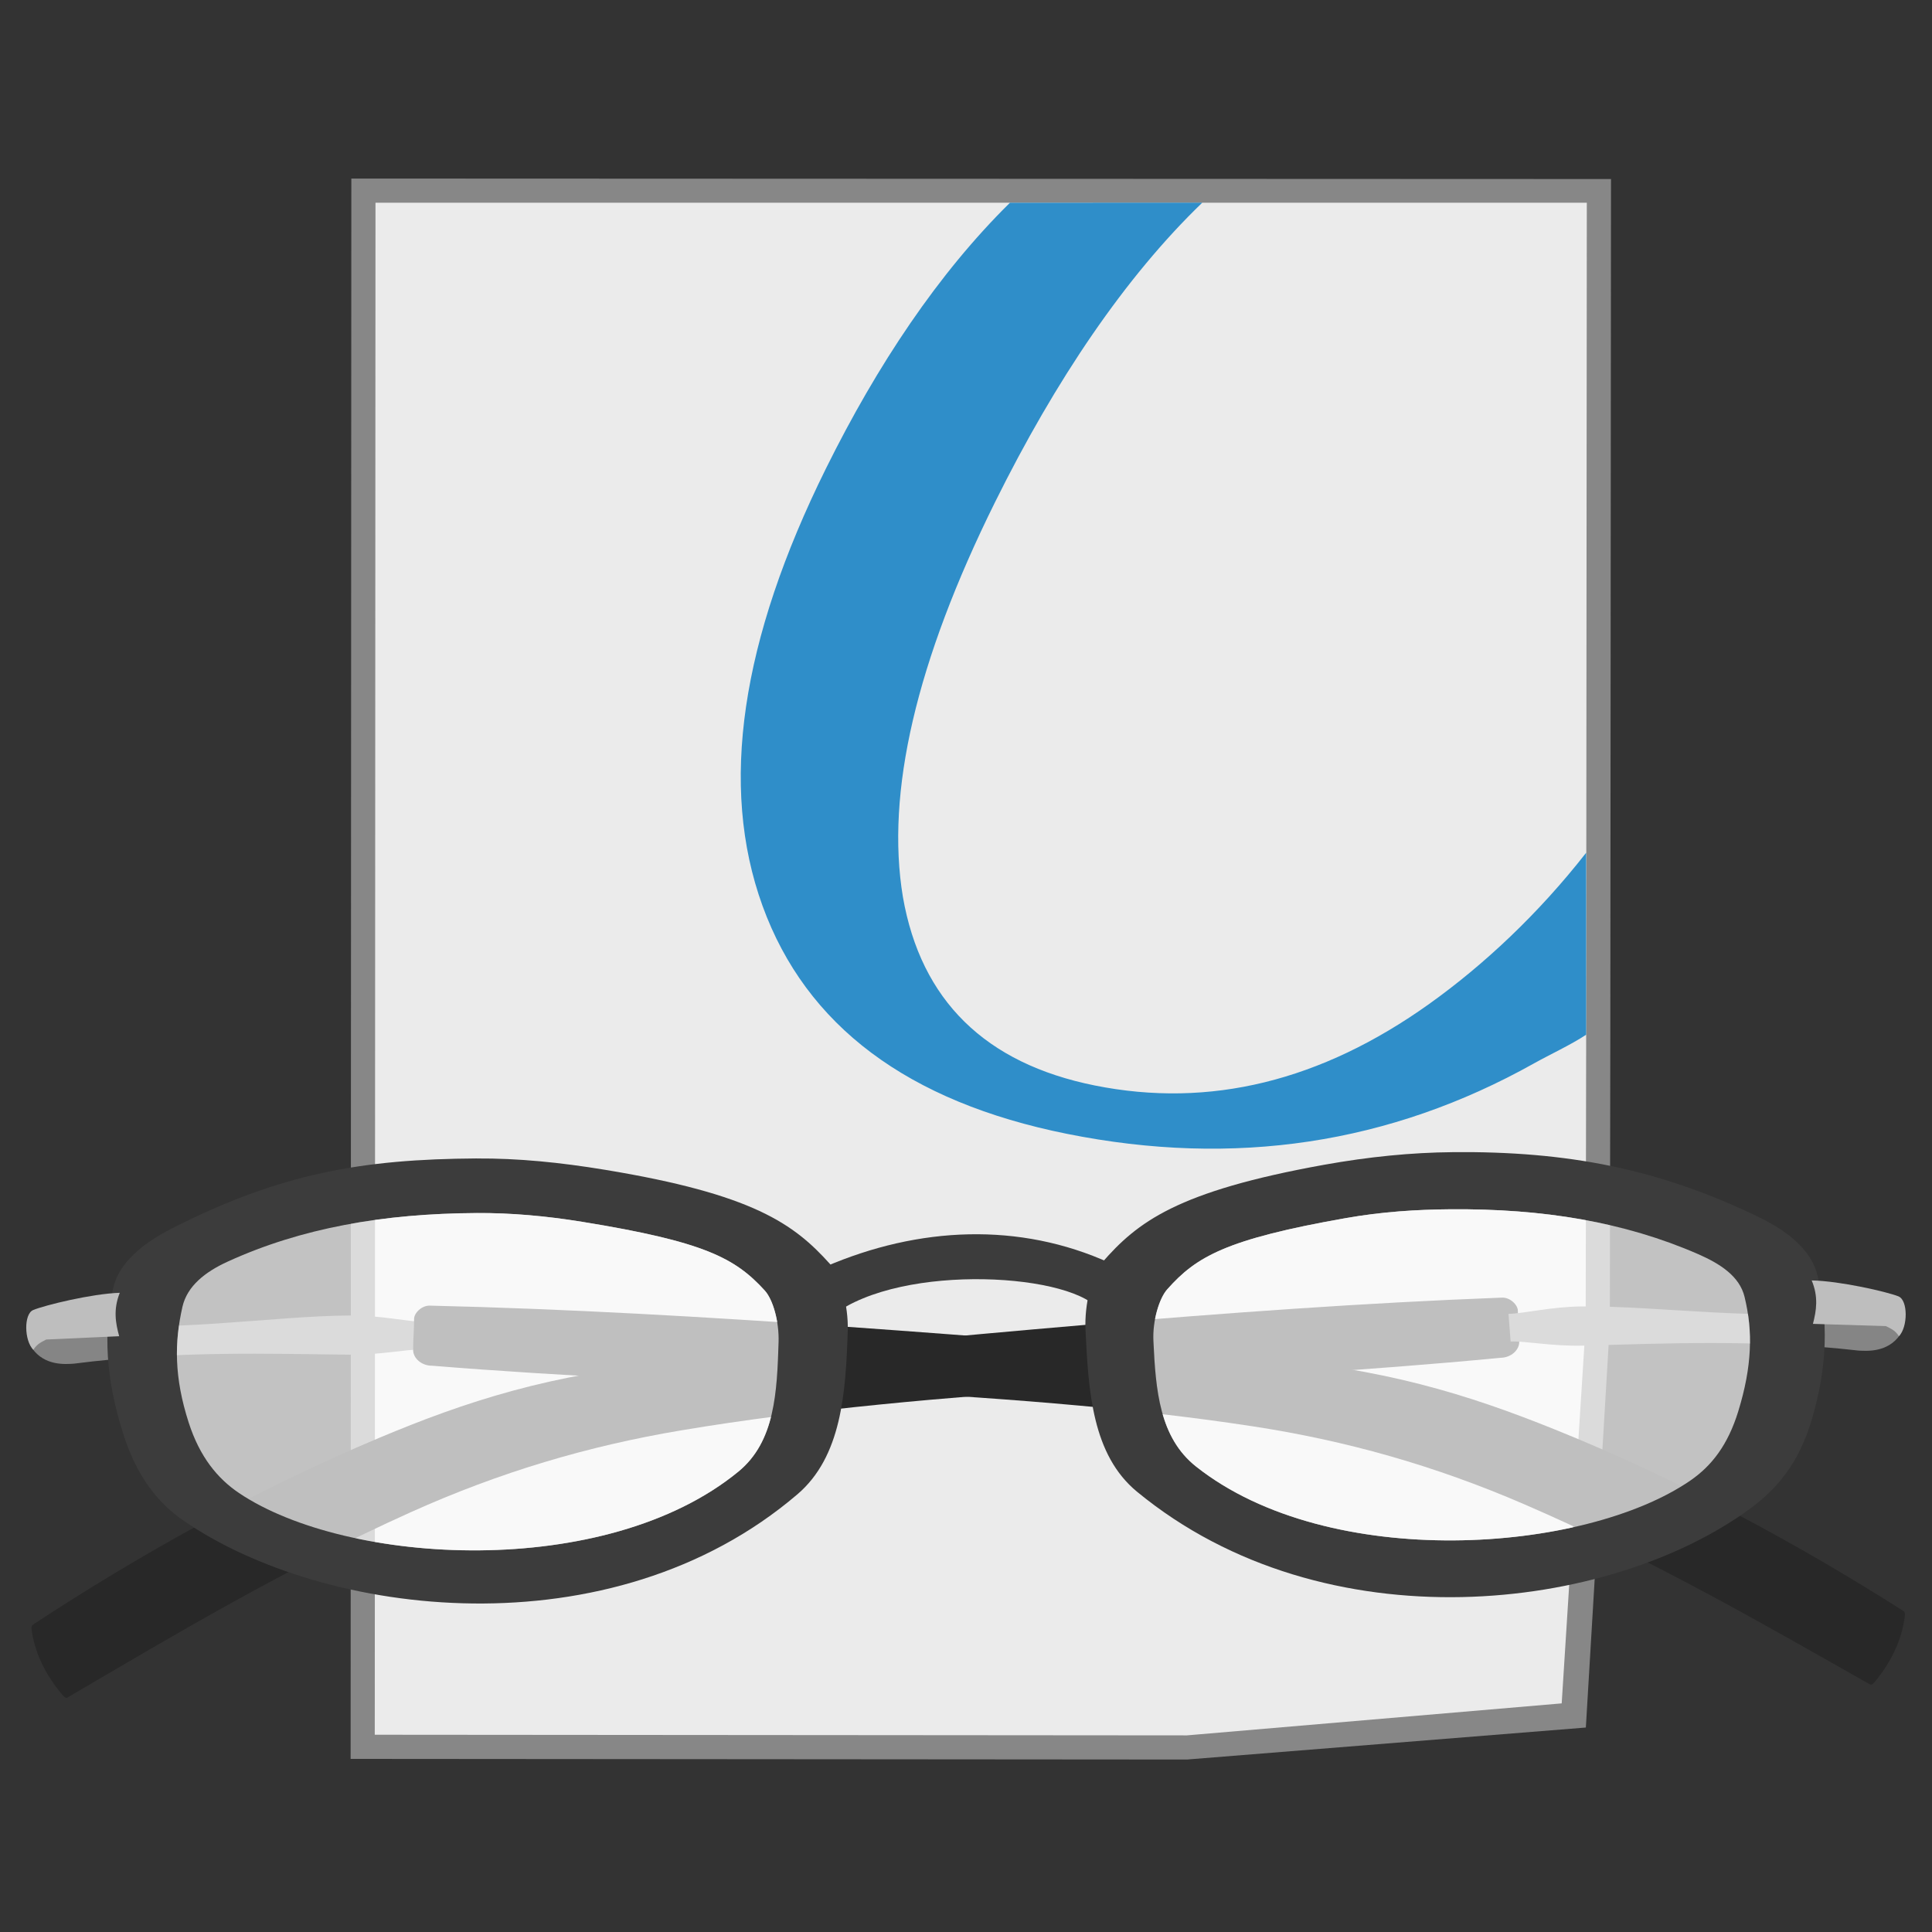 <svg width="48" version="1.0" xmlns="http://www.w3.org/2000/svg" height="48">
<rect width="100%" height="100%" fill="#333333" stroke="none"/>
<path style="fill:#878787" id="path3874" d="m 8.729,4.436 -.018,39.263 20.777,.016 9.912,-.795 .596,-10.015 .012,-7.201 .017,-21.256 z "/>
<path style="fill:#ebebeb" id="path3856" d="m 39.424,5.037 -30.095,0 -.018,38.062 20.177,.016 9.312,-.795 .596,-9.415 l .012,-7.201 Z "/>
<path style="fill:#2f8ec9" id="path3083" d="m 25.092,5.037 c -1.781,1.756 -3.295,4.027 -4.569,6.598 -2.115,4.269 -2.659,7.893 -1.578,10.871 1.081,2.978 3.609,4.87 7.564,5.664 4.157,0.835 8.025,0.253 11.602,-1.75 0.398,-0.223 0.913,-0.459 1.297,-0.713 v -0.004 -4.517 c -1.183,1.514 -2.541,2.786 -3.898,3.755 -2.687,1.919 -5.457,2.601 -8.312,2.027 -2.717,-0.546 -4.318,-2.111 -4.766,-4.686 -0.429,-2.584 0.328,-5.847 2.289,-9.805 1.502,-3.031 3.233,-5.596 5.15,-7.442 Z "/>
<g style="fill-rule:evenodd;stroke:none">
<path style="fill:#282828" id="path4046" d="m .818,40.364 c -0.053,0.035 -0.034,0.129 -0.023,0.192 0.091,0.555 0.353,1.072 0.733,1.525 0.037,0.045 0.098,0.124 0.148,0.094 2.722,-1.596 5.416,-3.204 8.537,-4.608 2.208,-0.993 4.397,-1.642 6.705,-2.029 6.349,-1.066 13.602,-1.152 20.361,-1.804 0.263,-0.002 0.467,-0.193 0.466,-0.394 -0.002,-0.279 -0.032,-0.51 -0.034,-0.775 -0.001,-0.144 -0.189,-0.334 -0.396,-0.326 -6.769,0.256 -13.914,1.007 -20.571,1.612 -3.072,0.279 -5.178,0.971 -7.323,1.872 -3.03,1.272 -5.95,2.897 -8.602,4.641 z "/>
<path style="fill:#858585" id="path2290" d="m .805,33.508 c 0.311,0.43 0.819,0.386 1.03,0.372 2.518,-0.325 4.912,-0.244 6.844,-0.223 0.772,0.008 1.399,-0.136 1.798,-0.128 l .043,-.688 c -0.412,-0.006 -1.052,-0.161 -1.82,-0.158 -1.94,0.008 -4.63,0.466 -6.744,0.168 l -1.153,.009 .001,.649 z "/>
<path style="fill:#282828" id="path2264" d="m 47.29,40.024 c 0.054,0.034 0.036,0.128 0.026,0.192 -0.082,0.557 -0.337,1.077 -0.71,1.536 -0.037,0.045 -0.096,0.125 -0.147,0.097 -2.745,-1.556 -5.462,-3.125 -8.604,-4.482 -2.222,-0.96 -4.42,-1.577 -6.734,-1.931 -6.364,-0.973 -13.617,-0.953 -20.385,-1.505 -0.263,0.002 -0.47,-0.186 -0.471,-0.387 -0.002,-0.279 0.025,-0.511 0.023,-0.775 -0.001,-0.144 0.185,-0.336 0.391,-0.331 6.772,0.157 13.928,0.804 20.593,1.31 3.076,0.234 5.192,0.895 7.35,1.764 3.048,1.227 5.992,2.81 8.669,4.514 z "/>
<path style="fill:#3c3c3c" id="path3789" d="m 11.844,28.781 c -2.841,0.018 -4.882,0.366 -7.594,1.75 -0.672,0.343 -1.295,0.832 -1.438,1.469 -0.241,1.081 -0.195,2.226 0.25,3.625 0.333,1.047 0.85,1.708 1.5,2.156 3.483,2.404 10.62,3.3 15.25,-0.656 1.097,-0.938 1.201,-2.523 1.25,-4.062 0.02,-0.627 -0.188,-1.379 -0.438,-1.656 -0.899,-1.002 -1.916,-1.738 -5.594,-2.344 -1.11,-0.183 -2.16,-0.288 -3.188,-0.281 z  m 0,1.356 c 0.844,-0.005 1.713,0.071 2.625,0.219 3.022,0.491 3.792,0.895 4.531,1.706 0.205,0.225 0.36,0.773 0.344,1.281 -0.04,1.247 -0.088,2.471 -1,3.219 -3.296,2.703 -9.725,2.335 -12.406,0.531 -0.536,-0.361 -0.977,-0.902 -1.25,-1.75 -0.365,-1.133 -0.354,-1.999 -0.156,-2.875 0.117,-0.516 0.562,-0.868 1.125,-1.125 1.829,-0.835 3.853,-1.192 6.188,-1.206 z "/>
<path style="fill:#bebebe" id="path2268" d="m .825,32.547 c 0.287,-0.119 1.449,-0.405 2.151,-0.428 -0.165,0.414 -0.105,0.752 -0.015,1.079 l -1.813,.082 c -0.107,0.062 -0.214,0.092 -0.32,0.255 -0.227,-0.224 -0.241,-0.89 -0.003,-0.988 z "/>
<path style="fill:#858585" id="path4038" d="m 47.203,33.168 c -0.304,0.435 -0.814,0.398 -1.025,0.387 -2.522,-0.288 -4.915,-0.172 -6.847,-0.123 -0.772,0.019 -1.401,-0.116 -1.8,-0.102 l -.053,-.687 c 0.412,-0.012 1.049,-0.176 1.817,-0.185 1.939,-0.021 4.637,0.398 6.745,0.069 l 1.153,-.009 .009,.649 z "/>
<path style="fill:#3c3c3c" id="path3793" d="m 36.094,28.625 c -1.027,0.009 -2.081,0.114 -3.188,0.312 -3.669,0.66 -4.647,1.423 -5.531,2.438 -0.245,0.281 -0.435,1.029 -0.406,1.656 0.072,1.539 0.167,3.114 1.281,4.031 4.678,3.853 11.755,2.99 15.25,0.406 0.635,-0.47 1.183,-1.104 1.5,-2.156 0.424,-1.405 0.413,-2.548 0.156,-3.625 -0.151,-0.635 -0.759,-1.107 -1.438,-1.438 -2.506,-1.219 -4.784,-1.649 -7.625,-1.625 z  m -.062,1.419 c 2.313,-0.019 4.332,0.317 6.156,1.113 0.561,0.245 1.033,0.556 1.156,1.062 0.209,0.859 0.189,1.723 -0.156,2.844 -0.258,0.839 -0.662,1.356 -1.188,1.719 -2.629,1.814 -8.976,2.271 -12.281,-0.344 -0.914,-0.723 -1.004,-1.898 -1.062,-3.125 -0.024,-0.5 0.144,-1.057 0.344,-1.281 0.72,-0.809 1.45,-1.243 4.438,-1.769 0.901,-0.159 1.757,-0.212 2.594,-0.219 z "/>
<path style="fill:#bebebe" id="path4064" d="m 47.168,32.208 c -0.289,-0.115 -1.454,-0.383 -2.157,-0.396 0.172,0.412 0.116,0.75 0.031,1.079 l 1.814,.056 c 0.108,0.06 0.215,0.088 0.323,0.25 0.223,-0.227 0.227,-0.893 -0.011,-0.988 z "/>
<path style="fill:#3c3c3c" id="path2867" d="m 20.69,32.678 c 1.724,-1.322 6.078,-1.039 6.655,-0.081 l .226,-1.22 c -2.236,-1.015 -4.736,-0.913 -7.076,0.098 l .195,1.204 z "/>
<g style="fill:#fff">
<path style="opacity:.7" id="path3799" d="m 11.844,30.138 c 0.844,-0.005 1.713,0.071 2.625,0.219 3.022,0.491 3.792,0.895 4.531,1.706 0.205,0.225 0.36,0.773 0.344,1.281 -0.04,1.247 -0.088,2.471 -1,3.219 -3.296,2.703 -9.725,2.335 -12.406,0.531 -0.536,-0.361 -0.977,-0.902 -1.25,-1.75 -0.365,-1.133 -0.354,-1.999 -0.156,-2.875 0.117,-0.516 0.562,-0.868 1.125,-1.125 1.829,-0.835 3.853,-1.192 6.188,-1.206 z "/>
<path style="opacity:.7" id="path3805" d="m 36.031,30.044 c 2.313,-0.019 4.332,0.317 6.156,1.113 0.561,0.245 1.033,0.556 1.156,1.062 0.209,0.859 0.189,1.723 -0.156,2.844 -0.258,0.839 -0.662,1.356 -1.188,1.719 -2.629,1.814 -8.976,2.271 -12.281,-0.344 -0.914,-0.723 -1.004,-1.898 -1.062,-3.125 -0.024,-0.5 0.144,-1.057 0.344,-1.281 0.72,-0.809 1.45,-1.243 4.438,-1.769 0.901,-0.159 1.757,-0.212 2.594,-0.219 z "/>
</g>
</g>
</svg>
